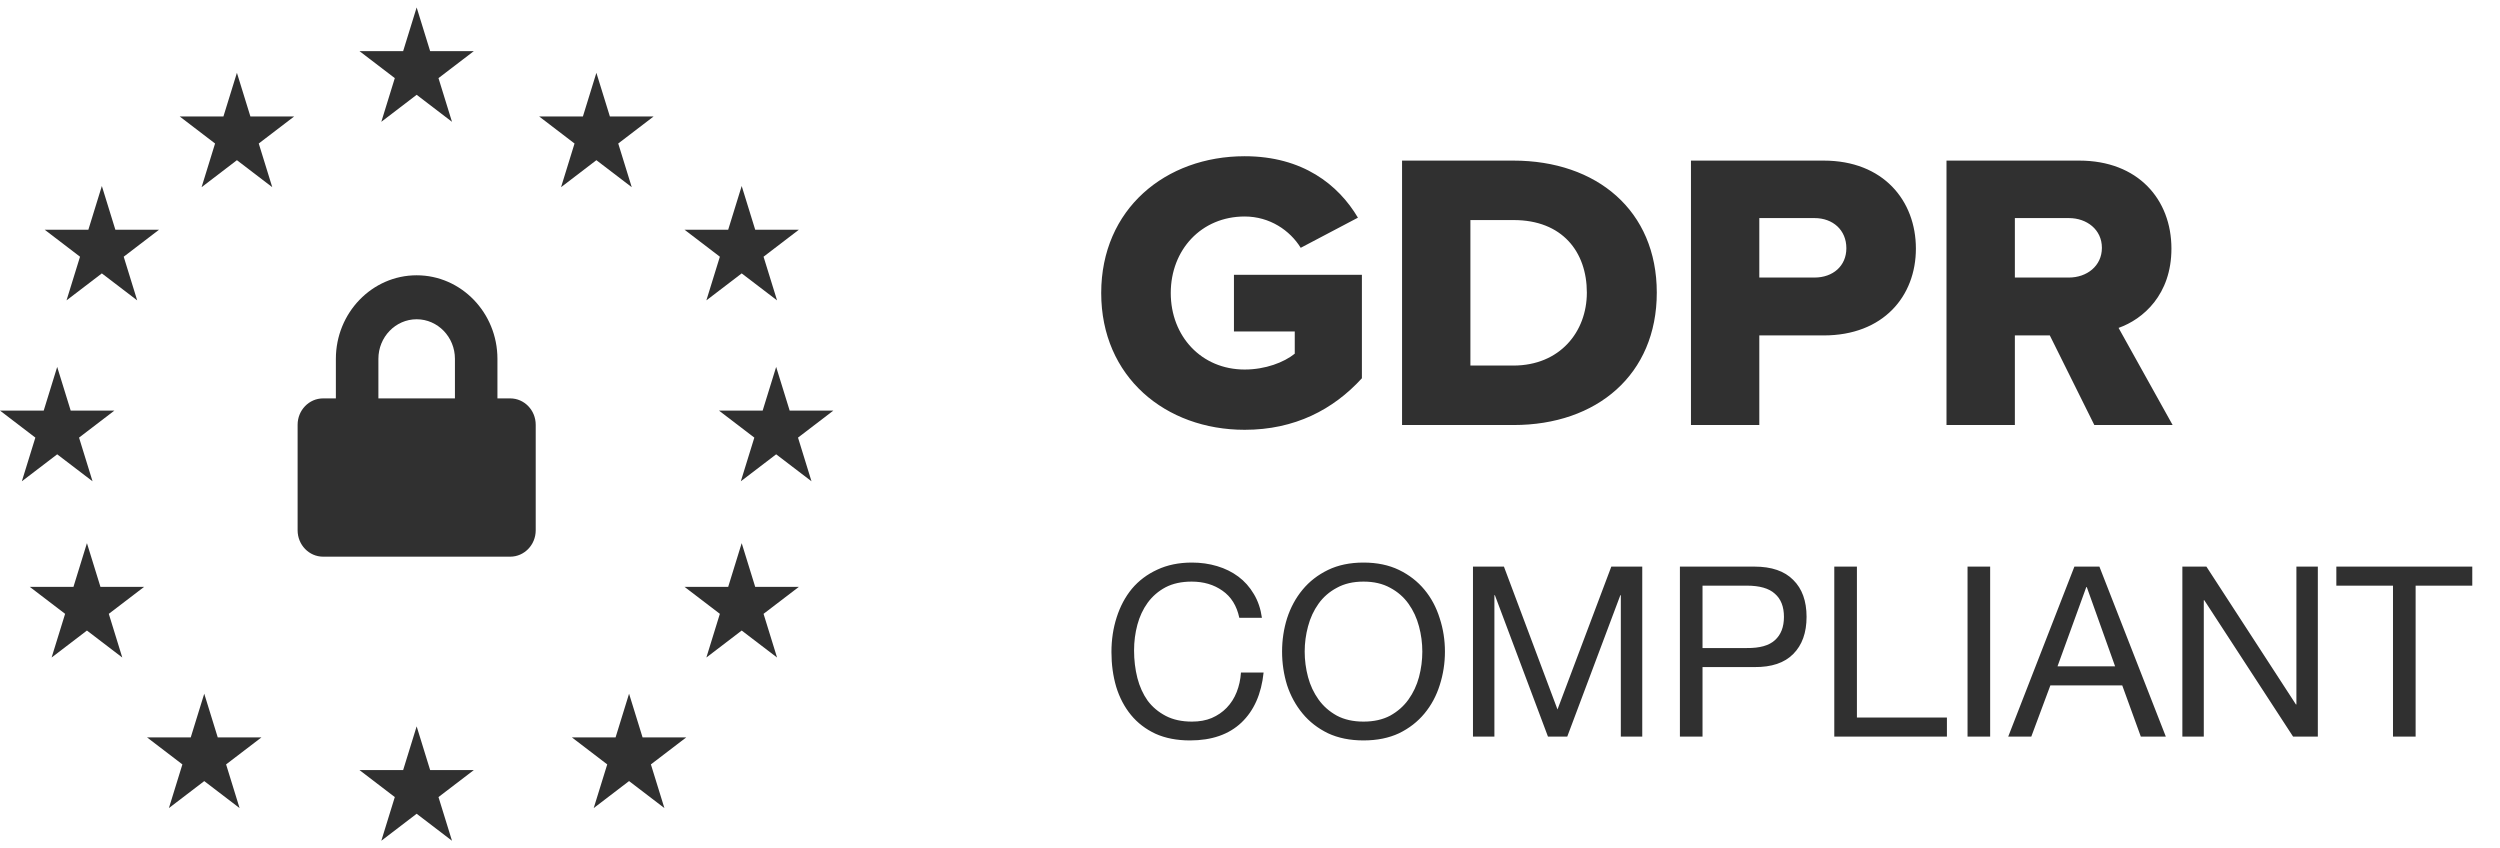 <svg width="112" height="38" viewBox="0 0 112 38" fill="none" xmlns="http://www.w3.org/2000/svg">
<path d="M18.666 0.333L19.27 2.29H21.228L19.644 3.5L20.249 5.457L18.666 4.247L17.083 5.457L17.687 3.5L16.104 2.29H18.061L18.666 0.333Z" fill="#303030"/>
<path d="M18.666 32.541L19.27 34.499H21.228L19.644 35.709L20.249 37.666L18.666 36.456L17.083 37.666L17.687 35.709L16.104 34.499H18.061L18.666 32.541Z" fill="#303030"/>
<path d="M26.718 3.262L27.323 5.219H29.28L27.697 6.429L28.302 8.386L26.718 7.176L25.135 8.386L25.739 6.429L24.156 5.219H26.114L26.718 3.262Z" fill="#303030"/>
<path d="M33.228 24.333L33.833 26.291H35.79L34.207 27.5L34.812 29.457L33.228 28.248L31.645 29.457L32.25 27.5L30.666 26.291H32.623L33.228 24.333Z" fill="#303030"/>
<path d="M34.772 16.438L35.377 18.395H37.334L35.751 19.605L36.355 21.562L34.772 20.353L33.189 21.562L33.794 19.605L32.21 18.395H34.167L34.772 16.438Z" fill="#303030"/>
<path d="M2.562 16.438L3.167 18.395H5.124L3.541 19.605L4.146 21.562L2.562 20.353L0.979 21.562L1.584 19.605L0 18.395H1.958L2.562 16.438Z" fill="#303030"/>
<path d="M3.895 24.333L4.5 26.291H6.457L4.874 27.5L5.478 29.457L3.895 28.248L2.312 29.457L2.917 27.5L1.333 26.291H3.291L3.895 24.333Z" fill="#303030"/>
<path d="M33.228 8.333L33.833 10.291H35.79L34.207 11.501L34.812 13.457L33.228 12.248L31.645 13.457L32.25 11.501L30.666 10.291H32.623L33.228 8.333Z" fill="#303030"/>
<path d="M4.563 8.333L5.168 10.291H7.125L5.542 11.501L6.146 13.457L4.563 12.248L2.98 13.457L3.585 11.501L2.001 10.291H3.959L4.563 8.333Z" fill="#303030"/>
<path d="M28.182 31.078L28.787 33.035H30.744L29.16 34.245L29.765 36.202L28.182 34.992L26.598 36.202L27.204 34.245L25.62 33.035H27.578L28.182 31.078Z" fill="#303030"/>
<path d="M10.614 3.262L11.218 5.219H13.176L11.592 6.429L12.197 8.386L10.614 7.176L9.031 8.386L9.635 6.429L8.052 5.219H10.009L10.614 3.262Z" fill="#303030"/>
<path d="M9.15 31.078L9.755 33.036H11.712L10.129 34.245L10.733 36.202L9.15 34.993L7.567 36.202L8.171 34.245L6.588 33.036H8.545L9.15 31.078Z" fill="#303030"/>
<path fill-rule="evenodd" clip-rule="evenodd" d="M49.334 13.127C49.334 16.892 52.218 19.255 55.761 19.255C58.005 19.255 59.732 18.349 61.013 16.946V12.31H55.281V14.85H58.005V15.845C57.524 16.235 56.687 16.555 55.761 16.555C53.821 16.555 52.45 15.063 52.45 13.127C52.45 11.191 53.821 9.699 55.761 9.699C56.883 9.699 57.791 10.321 58.272 11.102L60.835 9.752C59.963 8.278 58.361 6.999 55.761 6.999C52.218 6.999 49.334 9.362 49.334 13.127ZM62.812 19.041V7.195H67.797C71.536 7.195 74.224 9.433 74.224 13.109C74.224 16.786 71.536 19.041 67.815 19.041H62.812ZM65.874 16.377H67.797C69.88 16.377 71.091 14.868 71.091 13.109C71.091 11.28 69.987 9.859 67.815 9.859H65.874V16.377ZM75.755 19.041V7.195H81.702C84.372 7.195 85.832 8.989 85.832 11.138C85.832 13.269 84.372 15.027 81.702 15.027H78.817V19.041H75.755ZM82.717 11.12C82.717 10.303 82.111 9.77 81.292 9.77H78.817V12.434H81.292C82.111 12.434 82.717 11.919 82.717 11.12ZM93.826 19.041L91.832 15.027H90.266V19.041H87.203V7.195H93.15C95.785 7.195 97.28 8.935 97.28 11.138C97.28 13.198 96.016 14.299 94.912 14.69L97.334 19.041H93.826ZM94.165 11.102C94.165 10.285 93.488 9.77 92.687 9.77H90.266V12.434H92.687C93.488 12.434 94.165 11.919 94.165 11.102Z" fill="#303030"/>
<path d="M22.857 17.848H22.285V16.075C22.285 14.012 20.662 12.333 18.666 12.333C16.671 12.333 15.047 14.012 15.047 16.075V17.848H14.476C13.845 17.848 13.333 18.377 13.333 19.03V23.757C13.333 24.41 13.845 24.939 14.476 24.939H22.857C23.488 24.939 24 24.41 24 23.757V19.03C24 18.377 23.488 17.848 22.857 17.848ZM20.381 17.848H16.952V16.075C16.952 15.098 17.721 14.303 18.666 14.303C19.611 14.303 20.381 15.098 20.381 16.075V17.848Z" fill="#303030"/>
<path d="M55.521 27.677H56.534C56.477 27.272 56.356 26.916 56.171 26.611C55.986 26.298 55.755 26.038 55.478 25.832C55.201 25.626 54.884 25.469 54.529 25.363C54.173 25.256 53.796 25.203 53.398 25.203C52.815 25.203 52.296 25.309 51.841 25.523C51.393 25.729 51.016 26.013 50.71 26.376C50.411 26.739 50.184 27.165 50.027 27.656C49.871 28.14 49.793 28.659 49.793 29.213C49.793 29.768 49.864 30.287 50.006 30.771C50.155 31.254 50.376 31.674 50.667 32.029C50.959 32.385 51.325 32.666 51.766 32.872C52.207 33.071 52.722 33.171 53.313 33.171C54.287 33.171 55.055 32.904 55.617 32.371C56.178 31.837 56.509 31.091 56.609 30.131H55.595C55.574 30.444 55.51 30.735 55.403 31.005C55.297 31.276 55.147 31.51 54.955 31.709C54.77 31.901 54.546 32.054 54.283 32.168C54.027 32.275 53.732 32.328 53.398 32.328C52.943 32.328 52.552 32.243 52.225 32.072C51.898 31.901 51.627 31.674 51.414 31.389C51.208 31.098 51.055 30.76 50.955 30.376C50.856 29.985 50.806 29.572 50.806 29.139C50.806 28.74 50.856 28.356 50.955 27.987C51.055 27.617 51.208 27.29 51.414 27.005C51.627 26.714 51.894 26.483 52.214 26.312C52.541 26.141 52.932 26.056 53.387 26.056C53.921 26.056 54.379 26.191 54.763 26.461C55.154 26.732 55.407 27.137 55.521 27.677ZM58.45 29.192C58.45 28.808 58.5 28.431 58.6 28.061C58.699 27.684 58.856 27.347 59.069 27.048C59.282 26.749 59.556 26.511 59.891 26.333C60.225 26.148 60.623 26.056 61.085 26.056C61.547 26.056 61.946 26.148 62.28 26.333C62.614 26.511 62.888 26.749 63.101 27.048C63.315 27.347 63.471 27.684 63.571 28.061C63.67 28.431 63.72 28.808 63.72 29.192C63.72 29.576 63.67 29.956 63.571 30.333C63.471 30.703 63.315 31.037 63.101 31.336C62.888 31.635 62.614 31.876 62.28 32.061C61.946 32.239 61.547 32.328 61.085 32.328C60.623 32.328 60.225 32.239 59.891 32.061C59.556 31.876 59.282 31.635 59.069 31.336C58.856 31.037 58.699 30.703 58.6 30.333C58.5 29.956 58.45 29.576 58.45 29.192ZM57.437 29.192C57.437 29.711 57.512 30.212 57.661 30.696C57.818 31.172 58.049 31.596 58.355 31.965C58.66 32.335 59.041 32.63 59.496 32.851C59.951 33.064 60.481 33.171 61.085 33.171C61.69 33.171 62.219 33.064 62.675 32.851C63.13 32.63 63.51 32.335 63.816 31.965C64.122 31.596 64.349 31.172 64.499 30.696C64.655 30.212 64.733 29.711 64.733 29.192C64.733 28.673 64.655 28.175 64.499 27.699C64.349 27.215 64.122 26.788 63.816 26.419C63.51 26.049 63.13 25.754 62.675 25.533C62.219 25.313 61.69 25.203 61.085 25.203C60.481 25.203 59.951 25.313 59.496 25.533C59.041 25.754 58.66 26.049 58.355 26.419C58.049 26.788 57.818 27.215 57.661 27.699C57.512 28.175 57.437 28.673 57.437 29.192ZM65.989 25.384V33H66.949V26.664H66.971L69.349 33H70.213L72.592 26.664H72.613V33H73.573V25.384H72.187L69.776 31.784L67.376 25.384H65.989ZM76.273 29.032V26.237H78.257C78.833 26.237 79.252 26.358 79.516 26.6C79.786 26.835 79.921 27.18 79.921 27.635C79.921 28.09 79.786 28.438 79.516 28.68C79.252 28.922 78.833 29.039 78.257 29.032H76.273ZM75.26 25.384V33H76.273V29.885H78.598C79.366 29.892 79.946 29.697 80.337 29.299C80.735 28.9 80.934 28.346 80.934 27.635C80.934 26.924 80.735 26.372 80.337 25.981C79.946 25.583 79.366 25.384 78.598 25.384H75.26ZM82.176 25.384V33H87.222V32.147H83.19V25.384H82.176ZM88.146 25.384V33H89.159V25.384H88.146ZM92.176 29.853L93.466 26.301H93.488L94.757 29.853H92.176ZM92.933 25.384L89.968 33H91.002L91.856 30.707H95.077L95.909 33H97.029L94.053 25.384H92.933ZM97.77 25.384V33H98.73V26.888H98.751L102.73 33H103.839V25.384H102.879V31.56H102.858L98.847 25.384H97.77ZM107.206 26.237V33H108.22V26.237H110.758V25.384H104.668V26.237H107.206Z" fill="#303030"/>
</svg>
